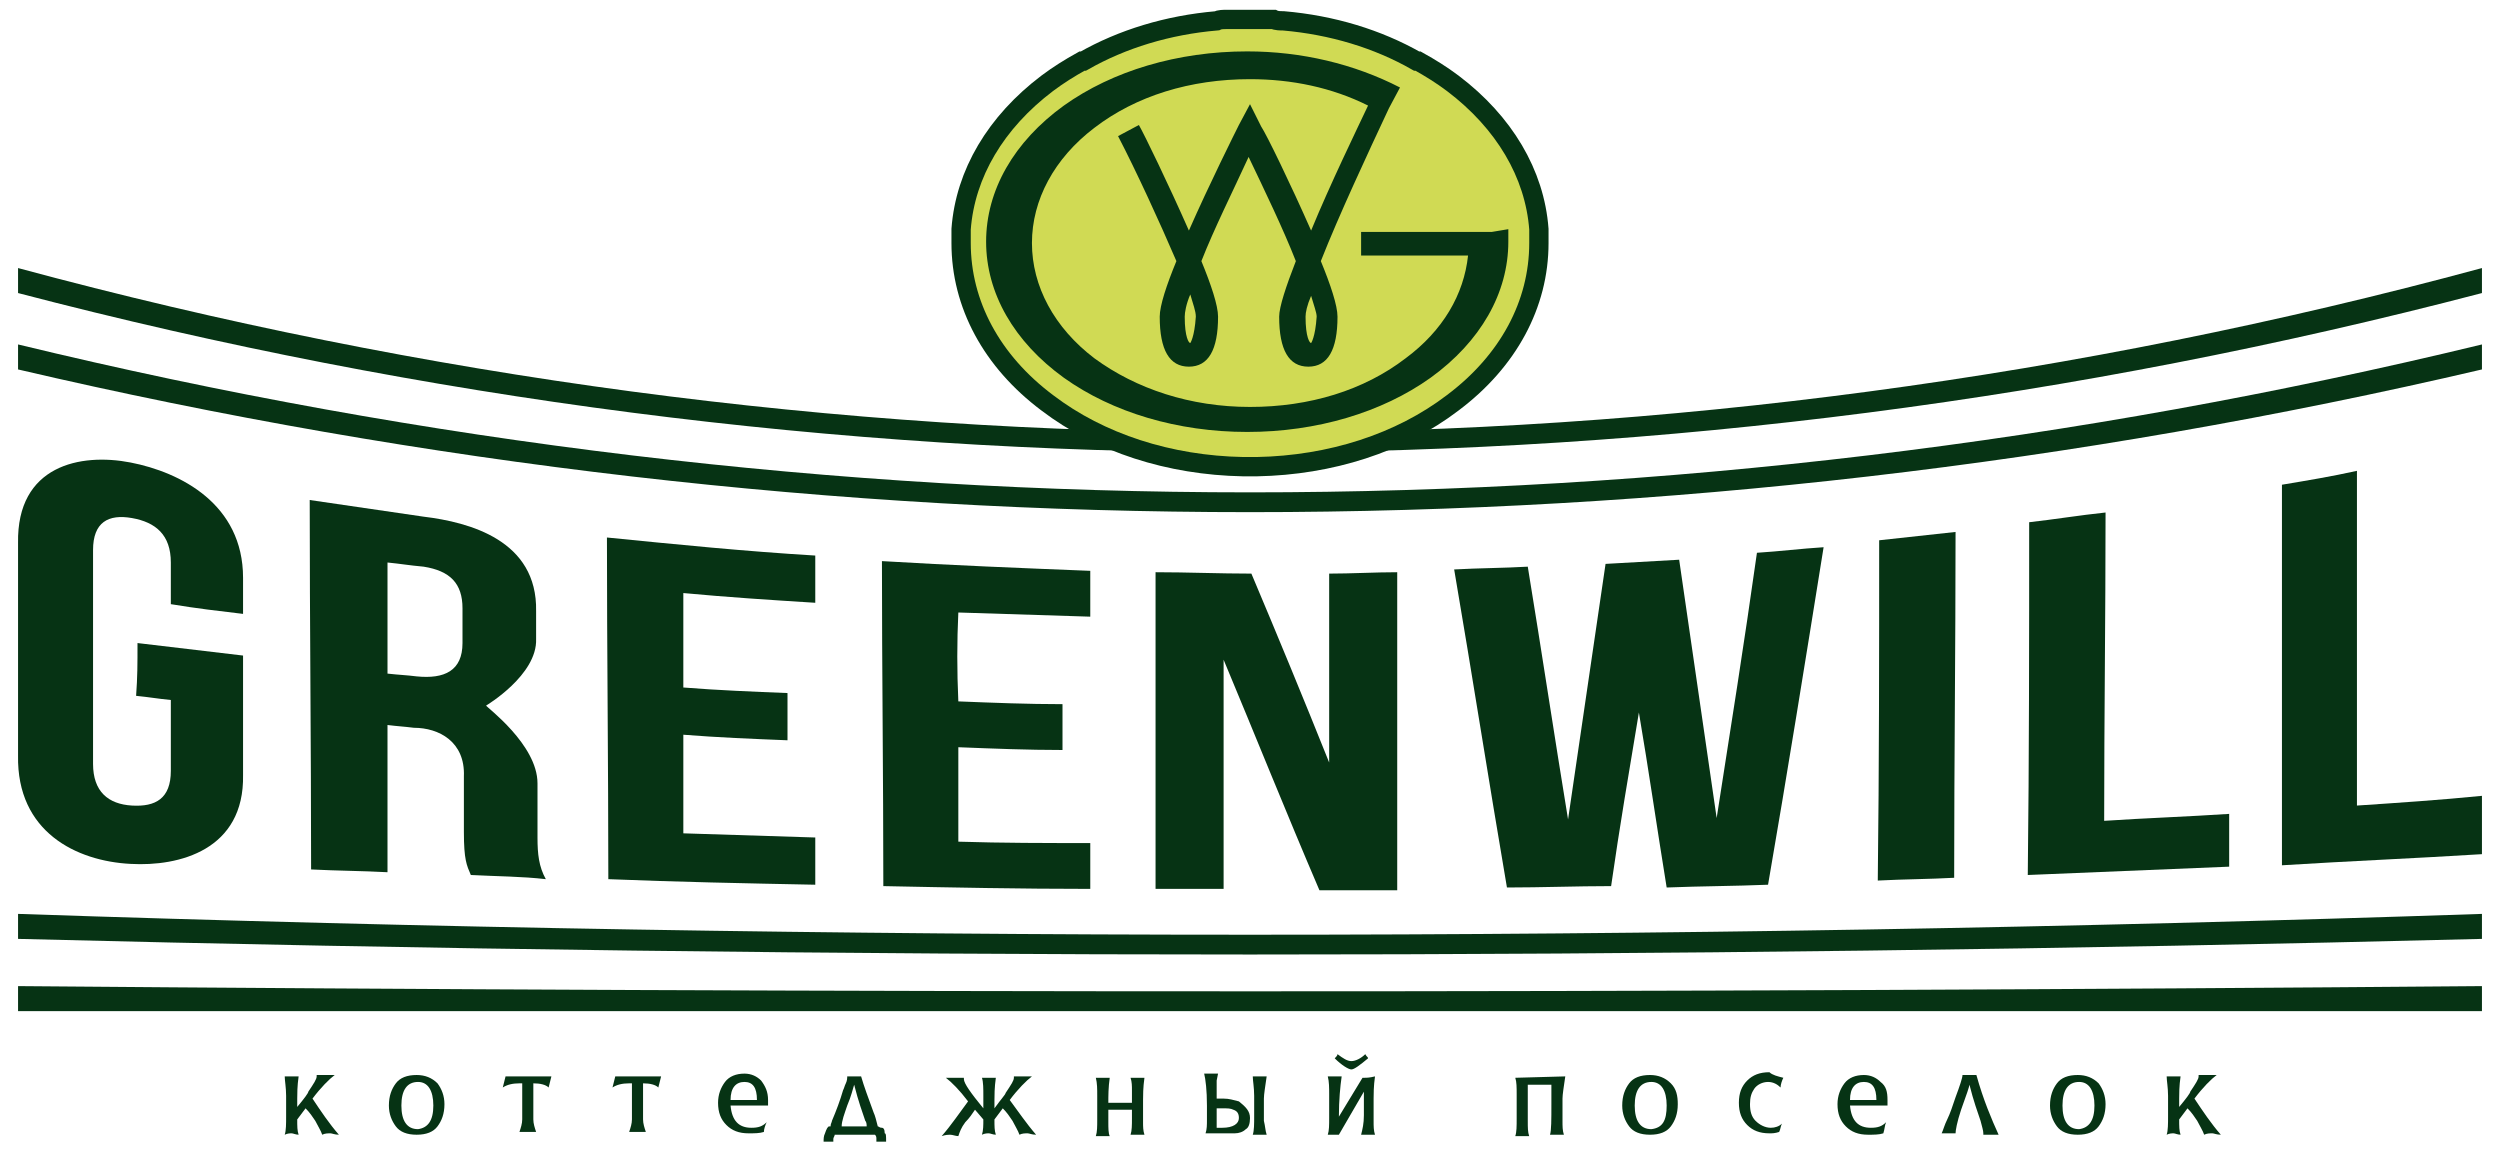 <?xml version="1.0" encoding="utf-8"?>
<!-- Generator: Adobe Illustrator 20.1.0, SVG Export Plug-In . SVG Version: 6.00 Build 0)  -->
<svg version="1.1" id="Layer_1" xmlns="http://www.w3.org/2000/svg" xmlns:xlink="http://www.w3.org/1999/xlink" x="0px" y="0px"
	 width="180px" height="83px" viewBox="0 0 180 83" style="enable-background:new 0 0 180 83;" xml:space="preserve">
<style type="text/css">
	.st0{fill:#063314;}
	.st1{fill:#D0DA54;stroke:#063314;stroke-width:1.39;stroke-miterlimit:10;}
</style>
<g>
	<g>
		<path class="st0" d="M24.4,81.7c-0.3,0-0.5-0.1-0.6-0.1c-0.2,0-0.4,0-0.6,0.1c-0.1-0.3-0.3-0.6-0.5-1c-0.2-0.3-0.4-0.6-0.7-0.9
			l-0.6,0.8v0c0,0.5,0,0.8,0.1,1.1c-0.2,0-0.4-0.1-0.5-0.1c-0.1,0-0.3,0-0.5,0.1c0.1-0.3,0.1-0.8,0.1-1.3c0-1.3,0-1.8,0-1.5
			c0-0.6-0.1-1.1-0.1-1.4c0.2,0,0.4,0,0.5,0s0.3,0,0.5,0c-0.1,0.7-0.1,1.3-0.1,1.6v0.6c0.5-0.6,0.8-1,0.8-1.1
			c0.4-0.6,0.6-0.9,0.6-1.1c0,0,0-0.1,0-0.1c0.3,0,0.5,0,0.6,0c0.1,0,0.4,0,0.7,0c-0.4,0.3-1,0.9-1.6,1.7
			C23.1,80,23.7,80.9,24.4,81.7z"/>
		<path class="st0" d="M32,79.5c0,0.7-0.2,1.2-0.5,1.6c-0.3,0.4-0.8,0.6-1.5,0.6c-0.7,0-1.2-0.2-1.5-0.6c-0.3-0.4-0.5-0.9-0.5-1.5
			c0-0.7,0.2-1.2,0.5-1.6c0.3-0.4,0.8-0.6,1.5-0.6c0.6,0,1.1,0.2,1.5,0.6C31.8,78.4,32,78.9,32,79.5z M31.2,79.6
			c0-1.1-0.4-1.7-1.1-1.7c-0.8,0-1.2,0.6-1.2,1.7c0,1.1,0.4,1.7,1.2,1.7C30.8,81.2,31.2,80.7,31.2,79.6z"/>
		<path class="st0" d="M39.7,77.5l-0.2,0.8c-0.2-0.2-0.6-0.3-1.1-0.3v2.6c0,0.3,0.1,0.6,0.2,0.9h-1.2c0.1-0.3,0.2-0.6,0.2-0.9v-2.6
			h-0.2c-0.5,0-0.9,0.1-1.2,0.3l0.2-0.8H39.7z"/>
		<path class="st0" d="M47.6,77.5l-0.2,0.8c-0.2-0.2-0.6-0.3-1.1-0.3v2.6c0,0.3,0.1,0.6,0.2,0.9h-1.2c0.1-0.3,0.2-0.6,0.2-0.9v-2.6
			h-0.2c-0.5,0-0.9,0.1-1.2,0.3l0.2-0.8H47.6z"/>
		<path class="st0" d="M55.3,79.2c0,0.1,0,0.3,0,0.4h-2.7c0.1,1.1,0.6,1.6,1.5,1.6c0.5,0,0.8-0.1,1.1-0.4C55.1,81,55,81.3,55,81.5
			c-0.3,0.1-0.7,0.1-1.1,0.1c-0.7,0-1.2-0.2-1.6-0.6c-0.4-0.4-0.6-0.9-0.6-1.6c0-0.6,0.2-1.1,0.5-1.5c0.3-0.4,0.8-0.6,1.4-0.6
			c0.5,0,0.9,0.2,1.2,0.5C55.1,78.2,55.3,78.6,55.3,79.2z M54.5,79.2c0-0.9-0.3-1.3-0.9-1.3c-0.6,0-1,0.4-1,1.3H54.5z"/>
		<path class="st0" d="M63.8,82.2c-0.1,0-0.1,0-0.2,0c0,0-0.1,0-0.2,0c-0.1,0-0.2,0-0.2,0l-0.1,0c0-0.1,0-0.2,0-0.2
			c0-0.1,0-0.2-0.1-0.3h-2.9c0,0.1-0.1,0.2-0.1,0.3c0,0.1,0,0.1,0,0.2l-0.1,0c-0.1,0-0.1,0-0.2,0c-0.1,0-0.2,0-0.2,0
			c-0.1,0-0.2,0-0.2,0c0-0.2,0-0.4,0.1-0.6c0.1-0.3,0.2-0.5,0.3-0.5c0,0,0,0,0,0c0,0,0,0,0,0c0,0,0.1,0,0.1,0c0-0.2,0.1-0.3,0.1-0.4
			c0.3-0.7,0.6-1.5,0.8-2.2c0.1-0.2,0.1-0.3,0.2-0.5c0.1-0.2,0.1-0.4,0.1-0.5c0.2,0,0.3,0,0.5,0c0.1,0,0.3,0,0.5,0
			c0.2,0.7,0.5,1.5,0.9,2.6c0.1,0.2,0.2,0.6,0.3,1c0.1,0,0.1,0.1,0.3,0.1c0.1,0,0.2,0.1,0.2,0.4C63.8,81.6,63.8,81.8,63.8,82.2z
			 M62.4,81.1c0-0.1,0-0.3-0.1-0.4c-0.2-0.6-0.5-1.4-0.8-2.6c-0.1,0.3-0.2,0.8-0.5,1.5c-0.2,0.6-0.4,1.1-0.4,1.5L62.4,81.1
			L62.4,81.1z"/>
		<path class="st0" d="M74.6,81.7c-0.3,0-0.5-0.1-0.6-0.1c-0.2,0-0.4,0-0.6,0.1c-0.1-0.3-0.3-0.6-0.5-1c-0.2-0.3-0.4-0.6-0.7-0.9
			l-0.6,0.8v0c0,0.5,0,0.8,0.1,1.1c-0.2,0-0.4-0.1-0.5-0.1s-0.3,0-0.5,0.1c0.1-0.3,0.1-0.7,0.1-1.1l-0.6-0.7
			c-0.2,0.3-0.4,0.6-0.7,0.9c-0.3,0.4-0.4,0.7-0.5,1c-0.2,0-0.4-0.1-0.6-0.1c-0.1,0-0.3,0-0.6,0.1c0.7-0.8,1.3-1.7,1.9-2.5
			c-0.6-0.8-1.2-1.4-1.6-1.7c0.3,0,0.6,0,0.7,0c0.1,0,0.4,0,0.6,0c0,0.1,0,0.1,0,0.1c0,0.3,0.5,1,1.4,2.1v-0.9c0-0.5,0-1-0.1-1.3
			c0.2,0,0.4,0,0.5,0c0.1,0,0.3,0,0.5,0c-0.1,0.7-0.1,1.3-0.1,1.6v0.6c0.5-0.7,0.8-1,0.8-1.1c0.4-0.6,0.6-0.9,0.6-1.1
			c0,0,0-0.1,0-0.1c0.3,0,0.5,0,0.6,0c0.1,0,0.4,0,0.7,0c-0.4,0.3-1,0.9-1.6,1.7C73.3,80,73.9,80.9,74.6,81.7z"/>
		<path class="st0" d="M82.4,81.7c-0.2,0-0.4,0-0.5,0c-0.1,0-0.3,0-0.5,0c0.1-0.3,0.1-0.7,0.1-1.2v-0.6h-1.7v0.9c0,0.4,0,0.8,0.1,1
			c-0.2,0-0.4,0-0.5,0c-0.1,0-0.3,0-0.5,0c0.1-0.3,0.1-0.7,0.1-1.2v-1.7c0-0.5,0-0.9-0.1-1.3c0.2,0,0.4,0,0.5,0s0.3,0,0.5,0
			c-0.1,0.7-0.1,1.3-0.1,1.8h1.7c0-0.3,0-0.6,0-0.9c0-0.3,0-0.6-0.1-0.9c0.2,0,0.4,0,0.5,0s0.3,0,0.5,0c-0.1,0.7-0.1,1.3-0.1,1.6
			v1.6C82.3,81.1,82.3,81.4,82.4,81.7z"/>
		<path class="st0" d="M90,80.5c0,0.4-0.1,0.7-0.3,0.8c-0.2,0.2-0.5,0.3-0.8,0.3h-2l-0.1,0c0.1-0.3,0.1-0.6,0.1-1c0-0.1,0-0.4,0-1
			c0-1.1-0.1-1.9-0.2-2.3l1,0l-0.1,0.5v1.3l0.5,0c0.4,0,0.7,0.1,1.1,0.2l0,0C89.7,79.7,90,80,90,80.5z M89.2,80.5
			c0-0.3-0.1-0.5-0.4-0.6c-0.2-0.1-0.4-0.1-0.8-0.1c0,0-0.1,0-0.2,0c-0.1,0-0.2,0-0.2,0v1.4c0.1,0,0.1,0,0.2,0c0.1,0,0.2,0,0.2,0
			C88.8,81.2,89.2,80.9,89.2,80.5z M91.2,81.7c-0.2,0-0.4,0-0.5,0c-0.1,0-0.3,0-0.5,0c0.1-0.3,0.1-0.8,0.1-1.3c0-1.3,0-1.8,0-1.5
			c0-0.6-0.1-1.1-0.1-1.4c0.2,0,0.4,0,0.5,0c0.1,0,0.3,0,0.5,0c-0.1,0.7-0.2,1.3-0.2,1.6v1.6C91.1,81.1,91.1,81.4,91.2,81.7z"/>
		<path class="st0" d="M99,81.7c-0.2,0-0.4,0-0.5,0c-0.1,0-0.3,0-0.5,0c0.1-0.4,0.2-0.8,0.2-1.4c0-0.2,0-0.7,0-1.5v-0.2l-1.8,3.1
			c-0.1,0-0.1,0-0.2,0c-0.2,0-0.4,0-0.6,0c0.1-0.3,0.1-0.7,0.1-1.2v-1.7c0-0.5,0-0.9-0.1-1.3c0.2,0,0.4,0,0.5,0s0.3,0,0.5,0
			c-0.1,0.7-0.2,1.7-0.2,2.9l1.7-2.8c0,0,0.1,0,0.1,0c0.2,0,0.4,0,0.8-0.1c-0.1,0.7-0.1,1.3-0.1,1.6v1.6
			C98.9,81.1,98.9,81.4,99,81.7z M98.5,76.2c-0.6,0.5-1,0.8-1.2,0.8c-0.2,0-0.7-0.3-1.2-0.8c0.1-0.1,0.2-0.2,0.2-0.3
			c0.4,0.3,0.7,0.5,1,0.5c0.3,0,0.7-0.2,1-0.5C98.4,76.1,98.5,76.1,98.5,76.2z"/>
		<path class="st0" d="M112.7,77.5c-0.1,0.7-0.2,1.3-0.2,1.6v1.6c0,0.4,0,0.7,0.1,1c-0.2,0-0.4,0-0.5,0c-0.1,0-0.3,0-0.5,0
			c0.1-0.3,0.1-1.1,0.1-2.2c0-0.2,0-0.4,0-0.7c0-0.5,0-0.7,0-0.7h-1.7v2.6c0,0.5,0,0.8,0.1,1.1c-0.2,0-0.4,0-0.5,0
			c-0.1,0-0.3,0-0.5,0c0.1-0.3,0.1-0.7,0.1-1.3v-1.7c0-0.5,0-0.9-0.1-1.2L112.7,77.5L112.7,77.5z"/>
		<path class="st0" d="M120.8,79.5c0,0.7-0.2,1.2-0.5,1.6c-0.3,0.4-0.8,0.6-1.5,0.6c-0.7,0-1.2-0.2-1.5-0.6
			c-0.3-0.4-0.5-0.9-0.5-1.5c0-0.7,0.2-1.2,0.5-1.6c0.3-0.4,0.8-0.6,1.5-0.6c0.6,0,1.1,0.2,1.5,0.6
			C120.7,78.4,120.8,78.9,120.8,79.5z M120,79.6c0-1.1-0.4-1.7-1.1-1.7c-0.8,0-1.2,0.6-1.2,1.7c0,1.1,0.4,1.7,1.2,1.7
			C119.7,81.2,120,80.7,120,79.6z"/>
		<path class="st0" d="M128.4,77.6c-0.1,0.2-0.2,0.5-0.2,0.7c-0.2-0.2-0.5-0.4-0.9-0.4c-0.4,0-0.8,0.2-1,0.5
			c-0.2,0.3-0.3,0.6-0.3,1.1c0,0.5,0.1,0.9,0.4,1.2c0.3,0.3,0.7,0.5,1.1,0.5c0.3,0,0.6-0.1,0.8-0.3c-0.1,0.2-0.1,0.4-0.2,0.6
			c-0.3,0.1-0.5,0.1-0.7,0.1c-0.7,0-1.2-0.2-1.6-0.6c-0.4-0.4-0.6-0.9-0.6-1.6c0-0.7,0.2-1.2,0.6-1.6c0.4-0.4,0.9-0.6,1.6-0.6
			C127.6,77.4,128,77.5,128.4,77.6z"/>
		<path class="st0" d="M135.9,79.2c0,0.1,0,0.3,0,0.4h-2.7c0.1,1.1,0.6,1.6,1.5,1.6c0.5,0,0.8-0.1,1.1-0.4c-0.1,0.2-0.1,0.5-0.2,0.8
			c-0.3,0.1-0.7,0.1-1.1,0.1c-0.7,0-1.2-0.2-1.6-0.6c-0.4-0.4-0.6-0.9-0.6-1.6c0-0.6,0.2-1.1,0.5-1.5c0.3-0.4,0.8-0.6,1.4-0.6
			c0.5,0,0.9,0.2,1.2,0.5C135.8,78.2,135.9,78.6,135.9,79.2z M135.1,79.2c0-0.9-0.3-1.3-0.9-1.3c-0.6,0-1,0.4-1,1.3H135.1z"/>
		<path class="st0" d="M143.9,81.7c-0.2,0-0.4,0-0.5,0c0,0-0.2,0-0.6,0c0,0,0-0.1,0-0.1c0-0.2-0.1-0.5-0.2-0.9
			c-0.2-0.6-0.5-1.4-0.8-2.6c0,0.1-0.2,0.7-0.6,1.8c-0.3,0.9-0.4,1.5-0.4,1.7c-0.2,0-0.4,0-0.5,0s-0.2,0-0.5,0
			c0.1-0.2,0.2-0.6,0.4-1s0.4-1,0.6-1.6c0.3-0.8,0.5-1.4,0.5-1.6c0.2,0,0.3,0,0.5,0c0.1,0,0.3,0,0.5,0
			C142.8,79.2,143.4,80.6,143.9,81.7z"/>
		<path class="st0" d="M151.6,79.5c0,0.7-0.2,1.2-0.5,1.6c-0.3,0.4-0.8,0.6-1.5,0.6c-0.7,0-1.2-0.2-1.5-0.6
			c-0.3-0.4-0.5-0.9-0.5-1.5c0-0.7,0.2-1.2,0.5-1.6c0.3-0.4,0.8-0.6,1.5-0.6c0.6,0,1.1,0.2,1.5,0.6
			C151.4,78.4,151.6,78.9,151.6,79.5z M150.8,79.6c0-1.1-0.4-1.7-1.1-1.7c-0.8,0-1.2,0.6-1.2,1.7c0,1.1,0.4,1.7,1.2,1.7
			C150.4,81.2,150.8,80.7,150.8,79.6z"/>
		<path class="st0" d="M159.9,81.7c-0.3,0-0.5-0.1-0.6-0.1c-0.2,0-0.4,0-0.6,0.1c-0.1-0.3-0.3-0.6-0.5-1c-0.2-0.3-0.4-0.6-0.7-0.9
			l-0.6,0.8v0c0,0.5,0,0.8,0.1,1.1c-0.2,0-0.4-0.1-0.5-0.1s-0.3,0-0.5,0.1c0.1-0.3,0.1-0.8,0.1-1.3c0-1.3,0-1.8,0-1.5
			c0-0.6-0.1-1.1-0.1-1.4c0.2,0,0.4,0,0.5,0s0.3,0,0.5,0c-0.1,0.7-0.1,1.3-0.1,1.6v0.6c0.5-0.6,0.8-1,0.8-1.1
			c0.4-0.6,0.6-0.9,0.6-1.1c0,0,0-0.1,0-0.1c0.3,0,0.5,0,0.6,0c0.1,0,0.4,0,0.7,0c-0.4,0.3-1,0.9-1.6,1.7
			C158.6,80,159.2,80.9,159.9,81.7z"/>
	</g>
	<g>
		<g>
			<g>
				<path class="st0" d="M9.9,46.3c2.5,0.3,5.1,0.6,7.6,0.9c0,2.9,0,5.7,0,8.6c0.1,5.4-4.6,6.6-8.1,6.4c-3.9-0.2-8.2-2.3-8.1-7.8
					c0-5.1,0-10.2,0-15.3c-0.1-5.6,4.5-6.5,8.1-5.8c3.6,0.7,8.1,3,8.1,8.3c0,1.1,0,1.6,0,2.6c-1.7-0.2-3.4-0.4-5.2-0.7
					c0-1.2,0-1.8,0-3c0-2-1.1-2.9-2.8-3.2c-1.7-0.3-2.8,0.3-2.8,2.3c0,5.1,0,10.3,0,15.4c0,2,1.1,2.9,2.8,3c1.7,0.1,2.8-0.5,2.8-2.5
					c0-2,0-3.1,0-5.1c-1-0.1-1.5-0.2-2.5-0.3C9.9,48.7,9.9,47.9,9.9,46.3z"/>
				<path class="st0" d="M33.9,63c-0.3-0.7-0.5-1.1-0.5-3.1c0-1.6,0-2.4,0-4c0.1-2.5-1.8-3.5-3.6-3.5c-0.8-0.1-1.1-0.1-1.9-0.2
					c0,3.5,0,7.1,0,10.6c-1.8-0.1-3.6-0.1-5.5-0.2c0-8.9-0.1-17.7-0.1-26.6c2.7,0.4,5.5,0.8,8.2,1.2c3.3,0.4,8.2,1.7,8.1,6.8
					c0,0.8,0,1.2,0,2c0.1,2.6-3.6,4.8-3.6,4.8c0,0.1,3.7,2.8,3.7,5.6c0,1.5,0,2.3,0,3.9c0,1.2,0.1,2.1,0.6,3
					C37.6,63.1,35.8,63.1,33.9,63z M27.9,40.5c0,2.7,0,5.3,0,8c0.9,0.1,1.3,0.1,2.1,0.2c2,0.2,3.3-0.4,3.3-2.4c0-1,0-1.5,0-2.5
					c0-1.8-0.9-2.7-2.8-3C29.4,40.7,28.9,40.6,27.9,40.5z"/>
				<path class="st0" d="M49.2,49.5c2.5,0.2,5,0.3,7.5,0.4c0,1.4,0,2,0,3.4c-2.5-0.1-5-0.2-7.5-0.4c0,2.4,0,4.7,0,7.1
					c3.2,0.1,6.3,0.2,9.5,0.3c0,1.3,0,2,0,3.4c-5-0.1-10-0.2-14.9-0.4c0-8.2-0.1-16.4-0.1-24.6c5,0.5,10,1,15,1.3c0,1.3,0,2,0,3.4
					c-3.2-0.2-6.3-0.4-9.5-0.7C49.2,45,49.2,47.3,49.2,49.5z"/>
				<path class="st0" d="M69,50.5c2.5,0.1,5,0.2,7.5,0.2c0,1.3,0,2,0,3.3c-2.5,0-5-0.1-7.5-0.2c0,2.3,0,4.5,0,6.8
					c3.2,0.1,6.3,0.1,9.5,0.1c0,1.3,0,2,0,3.3c-5,0-10-0.1-14.9-0.2c0-7.8-0.1-15.6-0.1-23.4c5,0.3,10,0.5,15,0.7c0,1.3,0,2,0,3.3
					c-3.2-0.1-6.3-0.2-9.5-0.3C68.9,46.2,68.9,48.3,69,50.5z"/>
				<path class="st0" d="M88.1,47.5c0,5.5,0,11,0,16.5c-1.6,0-3.3,0-4.9,0c0-7.6,0-15.2,0-22.8c2.3,0,4.6,0.1,6.9,0.1
					c1.9,4.5,3.8,9.1,5.6,13.6c0-4.5,0-9.1,0-13.6c1.6,0,3.3-0.1,4.9-0.1c0,7.6,0,15.2,0,22.9c-1.9,0-3.8,0-5.6,0
					C92.6,58.5,90.4,53,88.1,47.5z"/>
				<path class="st0" d="M118,51.3c-0.7,4.2-1.4,8.3-2,12.5c-2.5,0-5,0.1-7.5,0.1c-1.3-7.6-2.5-15.3-3.8-22.9
					c1.8-0.1,3.6-0.1,5.3-0.2c1,6.1,1.9,12.1,2.9,18.2c0.9-6.1,1.8-12.3,2.7-18.4c1.8-0.1,3.5-0.2,5.3-0.3
					c0.9,6.2,1.8,12.4,2.7,18.6c1-6.4,2-12.7,2.9-19.1c1.6-0.1,3.2-0.3,4.8-0.4c-1.3,8.1-2.6,16.2-4,24.3c-2.4,0.1-4.8,0.1-7.3,0.2
					C119.3,59.6,118.7,55.4,118,51.3z"/>
				<path class="st0" d="M135.3,38.9c1.8-0.2,3.7-0.4,5.5-0.6c0,8.3-0.1,16.6-0.1,24.9c-1.8,0.1-3.6,0.1-5.5,0.2
					C135.3,55.2,135.3,47,135.3,38.9z"/>
				<path class="st0" d="M146.1,37.6c1.8-0.2,3.6-0.5,5.5-0.7c0,7.4-0.1,14.8-0.1,22.2c3-0.2,6-0.3,9-0.5c0,1.5,0,2.3,0,3.8
					c-4.8,0.2-9.6,0.4-14.5,0.6C146.1,54.5,146.1,46.1,146.1,37.6z"/>
				<path class="st0" d="M164.3,34.9c1.8-0.3,3.6-0.6,5.4-1c0,8,0,16.1,0,24.1c3-0.2,6-0.4,9-0.7c0,1.7,0,2.5,0,4.2
					c-4.8,0.3-9.6,0.5-14.4,0.8C164.3,53.1,164.3,44,164.3,34.9z"/>
			</g>
			<path class="st0" d="M178.7,24.8C120.1,39,59.9,39,1.3,24.8c0,0.7,0,1.1,0,1.8c58.6,13.7,118.8,13.7,177.4,0
				C178.7,25.9,178.7,25.5,178.7,24.8z"/>
			<path class="st0" d="M178.7,19.3c-58.4,15.8-118.9,15.8-177.4,0c0,0.7,0,1.1,0,1.8c58.5,15.3,118.9,15.3,177.4,0
				C178.7,20.4,178.7,20,178.7,19.3z"/>
			<path class="st0" d="M178.7,65.8c-59.1,2-118.3,2-177.4,0c0,0.7,0,1.1,0,1.8c59.1,1.5,118.3,1.5,177.4,0
				C178.7,66.9,178.7,66.5,178.7,65.8z"/>
			<path class="st0" d="M178.7,71c-59.1,0.5-118.2,0.5-177.4,0c0,0.7,0,1.1,0,1.8c59.1,0,118.2,0,177.4,0
				C178.7,72,178.7,71.7,178.7,71z"/>
		</g>
	</g>
	<path class="st1" d="M110.8,17.5v-1h0c-0.3-4-2.5-7.7-6.2-10.5c-0.8-0.6-1.6-1.1-2.5-1.6l0,0c0,0-0.1,0-0.1,0
		c-2.8-1.6-6.1-2.6-9.6-2.9c0,0,0,0,0,0c-0.2,0-0.5,0-0.7-0.1c0,0,0,0-0.1,0c-0.2,0-0.5,0-0.7,0c-0.1,0-0.1,0-0.2,0
		c-0.2,0-0.5,0-0.7,0s-0.5,0-0.7,0c-0.1,0-0.1,0-0.2,0c-0.2,0-0.5,0-0.7,0c0,0,0,0-0.1,0c-0.2,0-0.5,0-0.7,0.1c0,0,0,0,0,0
		c-3.5,0.3-6.8,1.3-9.6,2.9c0,0-0.1,0-0.1,0l0,0c-0.9,0.5-1.7,1-2.5,1.6c-3.7,2.8-5.9,6.5-6.2,10.5h0v1c0,0,0,0,0,0
		c0,4.4,2.2,8.5,6.2,11.5c3.8,2.9,8.8,4.5,14.1,4.6c0.2,0,0.3,0,0.5,0c0.2,0,0.3,0,0.5,0c5.3-0.1,10.3-1.7,14.1-4.6
		C108.6,26,110.8,21.9,110.8,17.5C110.8,17.5,110.8,17.5,110.8,17.5z"/>
	<path class="st0" d="M107.4,16.7h-8.8H98v1.7h0.7h7c-0.3,2.8-1.8,5.4-4.5,7.4c-3,2.3-6.9,3.5-11.2,3.5s-8.2-1.3-11.2-3.5
		c-2.9-2.2-4.5-5.2-4.5-8.3s1.6-6.1,4.5-8.3c3-2.3,6.9-3.5,11.2-3.5c3,0,5.9,0.6,8.5,1.9c-0.8,1.7-2.7,5.6-4.1,9
		c-1.5-3.4-3.2-6.9-3.6-7.5L90,7.5l-0.8,1.5c-0.3,0.6-2.1,4.2-3.6,7.6c-1.5-3.4-3.2-6.9-3.6-7.6l-1.5,0.8c1.3,2.5,3,6.2,4.2,9
		c-0.7,1.7-1.2,3.2-1.2,4c0,2.4,0.7,3.6,2.1,3.6c1.4,0,2.1-1.2,2.1-3.6c0-0.8-0.5-2.3-1.2-4c0.9-2.3,2.3-5.1,3.4-7.5
		c1.1,2.3,2.5,5.2,3.4,7.5c-0.7,1.8-1.2,3.3-1.2,4c0,2.4,0.7,3.6,2.1,3.6c1.4,0,2.1-1.2,2.1-3.6c0-0.8-0.5-2.3-1.2-4
		c1.3-3.3,3.4-7.8,4.9-11l0.8-1.5c-3.3-1.7-7.1-2.6-11-2.6c-5,0-9.7,1.4-13.2,3.9c-3.6,2.6-5.6,6.1-5.6,9.8s2,7.2,5.6,9.8
		c3.5,2.5,8.2,3.9,13.2,3.9c5,0,9.7-1.4,13.2-3.9c3.6-2.6,5.6-6.1,5.6-9.8v-0.9L107.4,16.7L107.4,16.7z M85.7,24.7
		C85.7,24.7,85.6,24.7,85.7,24.7c-0.1,0-0.4-0.4-0.4-1.9c0-0.3,0.1-0.9,0.4-1.6c0.2,0.7,0.4,1.2,0.4,1.6
		C86,24.3,85.7,24.7,85.7,24.7z M94.4,24.7C94.4,24.7,94.3,24.7,94.4,24.7c-0.1,0-0.4-0.4-0.4-1.9c0-0.3,0.1-0.8,0.4-1.5
		c0.2,0.7,0.4,1.2,0.4,1.5C94.7,24.3,94.4,24.7,94.4,24.7z"/>
</g>
</svg>
